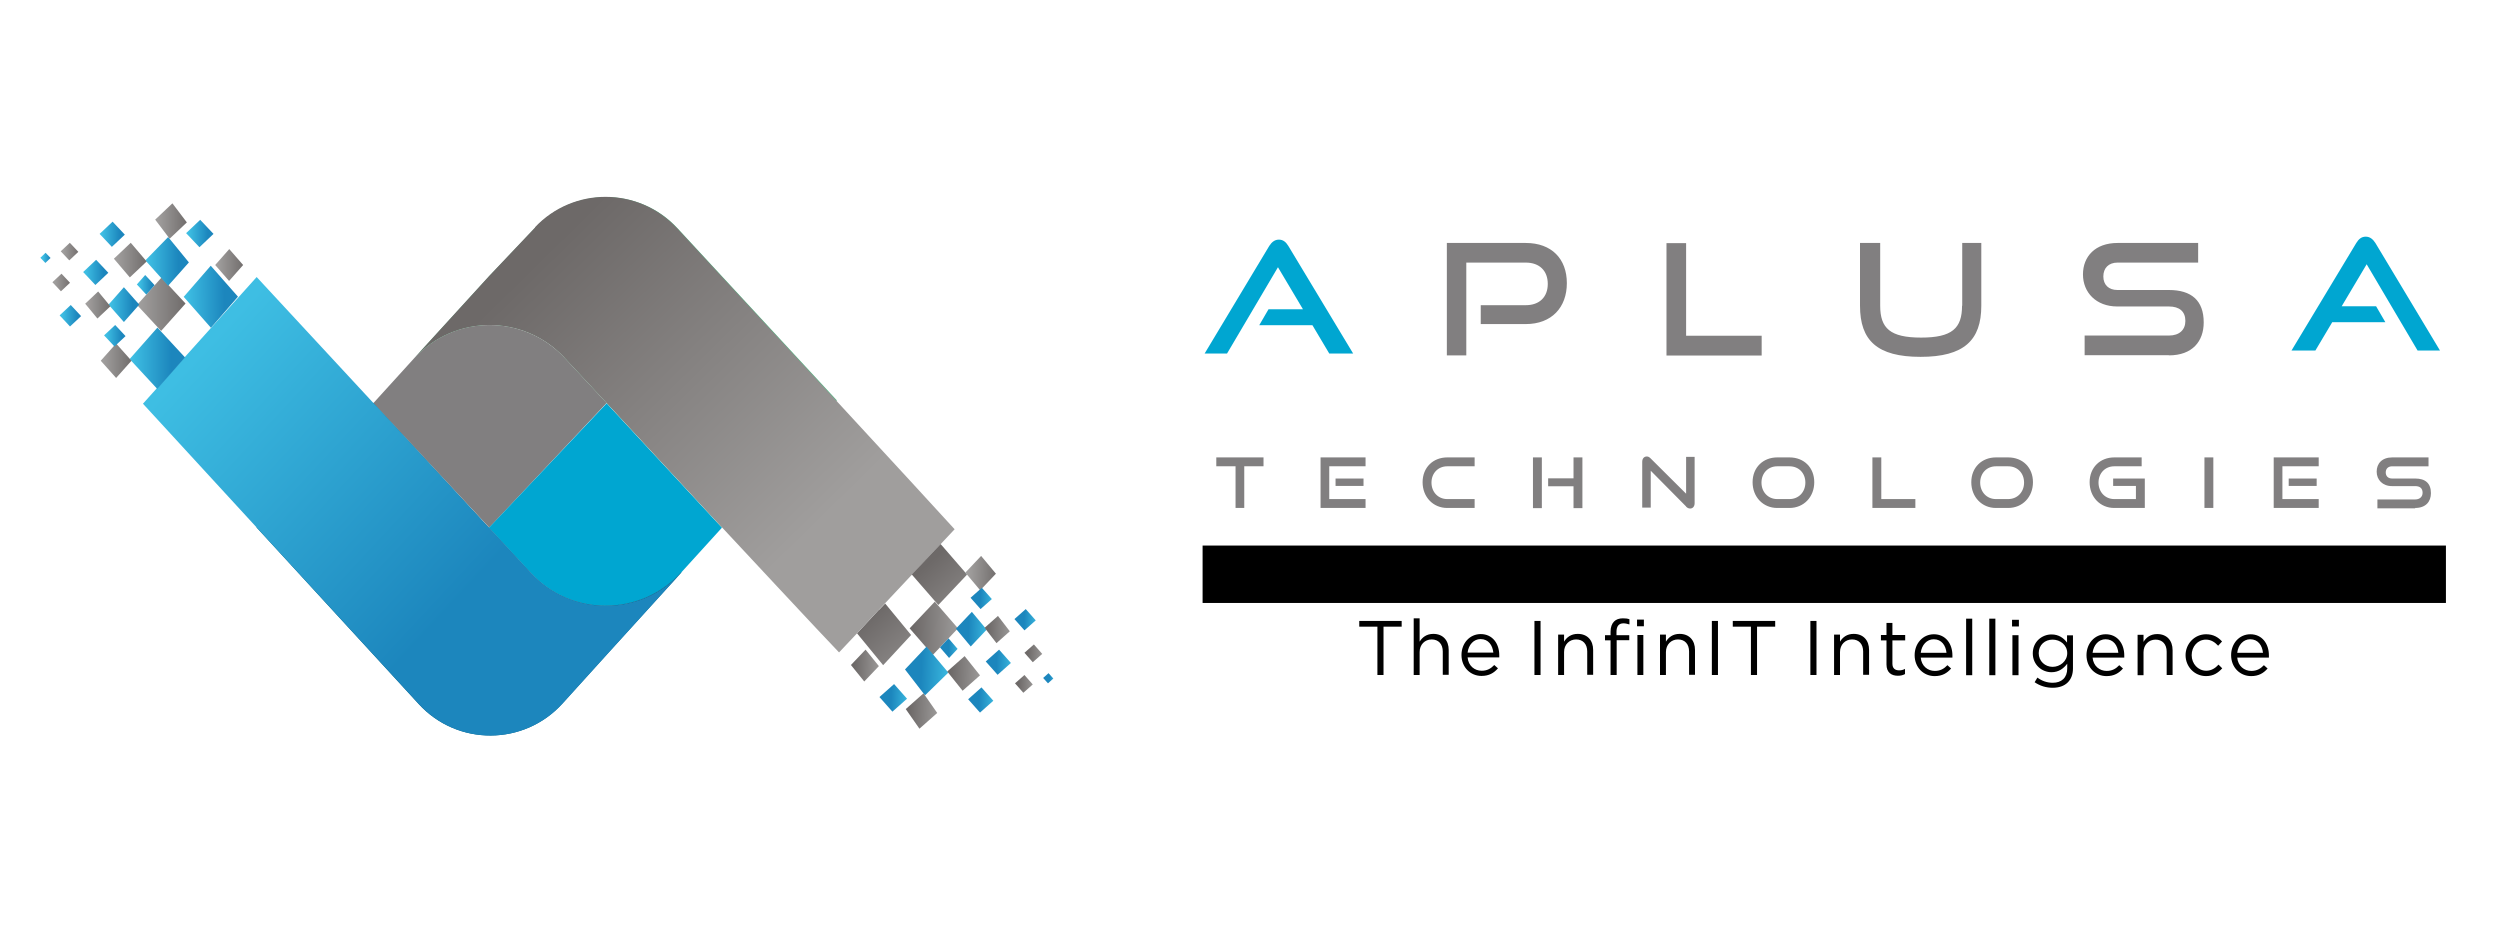 <?xml version="1.0" encoding="UTF-8"?>
<svg id="Layer_1" data-name="Layer 1" xmlns="http://www.w3.org/2000/svg" xmlns:xlink="http://www.w3.org/1999/xlink" viewBox="0 0 135 50">
  <defs>
    <style>
      .cls-1 {
        fill: url(#linear-gradient-38);
      }

      .cls-1, .cls-2, .cls-3, .cls-4, .cls-5, .cls-6, .cls-7, .cls-8, .cls-9, .cls-10, .cls-11, .cls-12, .cls-13, .cls-14, .cls-15, .cls-16, .cls-17, .cls-18, .cls-19, .cls-20, .cls-21, .cls-22, .cls-23, .cls-24, .cls-25, .cls-26, .cls-27, .cls-28, .cls-29, .cls-30, .cls-31, .cls-32, .cls-33, .cls-34, .cls-35, .cls-36, .cls-37, .cls-38, .cls-39, .cls-40, .cls-41, .cls-42, .cls-43, .cls-44, .cls-45, .cls-46, .cls-47 {
        stroke-width: 0px;
      }

      .cls-2 {
        fill: url(#linear-gradient-12);
      }

      .cls-3 {
        fill: url(#linear-gradient-17);
      }

      .cls-4 {
        fill: url(#linear-gradient-19);
      }

      .cls-5 {
        fill: url(#linear-gradient-33);
      }

      .cls-6 {
        fill: url(#linear-gradient);
      }

      .cls-7 {
        fill: url(#linear-gradient-21);
      }

      .cls-8 {
        fill: url(#linear-gradient-6);
      }

      .cls-9 {
        fill: #005b80;
      }

      .cls-10 {
        fill: url(#linear-gradient-42);
      }

      .cls-12 {
        fill: url(#linear-gradient-15);
      }

      .cls-13 {
        fill: url(#linear-gradient-11);
      }

      .cls-14 {
        fill: url(#linear-gradient-5);
      }

      .cls-15 {
        fill: url(#linear-gradient-31);
      }

      .cls-16 {
        fill: url(#linear-gradient-34);
      }

      .cls-17 {
        fill: url(#linear-gradient-41);
      }

      .cls-18 {
        fill: url(#linear-gradient-40);
      }

      .cls-19 {
        fill: url(#linear-gradient-13);
      }

      .cls-20 {
        fill: url(#linear-gradient-23);
      }

      .cls-21 {
        fill: #00a6d1;
      }

      .cls-22 {
        fill: url(#linear-gradient-25);
      }

      .cls-23 {
        fill: url(#linear-gradient-16);
      }

      .cls-24 {
        fill: url(#linear-gradient-22);
      }

      .cls-25 {
        fill: url(#linear-gradient-35);
      }

      .cls-26 {
        fill: url(#linear-gradient-32);
      }

      .cls-27 {
        fill: url(#linear-gradient-20);
      }

      .cls-28 {
        fill: url(#linear-gradient-14);
      }

      .cls-29 {
        fill: url(#linear-gradient-2);
      }

      .cls-30 {
        fill: url(#linear-gradient-7);
      }

      .cls-31 {
        fill: url(#linear-gradient-39);
      }

      .cls-32 {
        fill: url(#linear-gradient-3);
      }

      .cls-33 {
        fill: url(#linear-gradient-9);
      }

      .cls-34 {
        fill: url(#linear-gradient-27);
      }

      .cls-35 {
        fill: #817f80;
      }

      .cls-36 {
        fill: url(#linear-gradient-36);
      }

      .cls-37 {
        fill: #5ab887;
      }

      .cls-38 {
        fill: url(#linear-gradient-8);
      }

      .cls-39 {
        fill: url(#linear-gradient-24);
      }

      .cls-40 {
        fill: url(#linear-gradient-26);
      }

      .cls-41 {
        fill: url(#linear-gradient-18);
      }

      .cls-42 {
        fill: url(#linear-gradient-30);
      }

      .cls-43 {
        fill: url(#linear-gradient-29);
      }

      .cls-44 {
        fill: url(#linear-gradient-28);
      }

      .cls-45 {
        fill: url(#linear-gradient-10);
      }

      .cls-46 {
        fill: url(#linear-gradient-4);
      }

      .cls-47 {
        fill: url(#linear-gradient-37);
      }

      .cls-48 {
        fill: none;
        stroke: #000;
        stroke-miterlimit: 22.93;
        stroke-width: 3.1px;
      }
    </style>
    <linearGradient id="linear-gradient" x1="454.36" y1="2526.12" x2="484.51" y2="2554.11" gradientTransform="translate(-292.88 -1674.25) scale(.67)" gradientUnits="userSpaceOnUse">
      <stop offset="0" stop-color="#3ebee3"/>
      <stop offset=".7" stop-color="#1c86bd"/>
      <stop offset=".83" stop-color="#1c86bd"/>
      <stop offset="1" stop-color="#1c86bd"/>
    </linearGradient>
    <linearGradient id="linear-gradient-2" x1="517.07" y1="2560.46" x2="506.05" y2="2548.34" gradientTransform="translate(-292.88 -1674.25) scale(.67)" gradientUnits="userSpaceOnUse">
      <stop offset="0" stop-color="#a09e9d"/>
      <stop offset=".45" stop-color="#a09e9d"/>
      <stop offset=".94" stop-color="#6d6968"/>
      <stop offset="1" stop-color="#6d6968"/>
    </linearGradient>
    <linearGradient id="linear-gradient-3" x1="520.72" y1="2563.81" x2="476.32" y2="2518.56" xlink:href="#linear-gradient-2"/>
    <linearGradient id="linear-gradient-4" x1="442.15" y1="2525.48" x2="443.88" y2="2525.48" xlink:href="#linear-gradient"/>
    <linearGradient id="linear-gradient-5" x1="441.56" y1="2522.79" x2="442.99" y2="2522.79" gradientTransform="translate(-292.88 -1674.25) scale(.67)" gradientUnits="userSpaceOnUse">
      <stop offset="0" stop-color="#a09e9d"/>
      <stop offset="1" stop-color="#6d6968"/>
    </linearGradient>
    <linearGradient id="linear-gradient-6" x1="442.24" y1="2520.31" x2="443.66" y2="2520.31" xlink:href="#linear-gradient-5"/>
    <linearGradient id="linear-gradient-7" x1="440.6" y1="2520.82" x2="441.41" y2="2520.82" xlink:href="#linear-gradient"/>
    <linearGradient id="linear-gradient-8" x1="452.15" y1="2523.97" x2="456.53" y2="2523.93" xlink:href="#linear-gradient"/>
    <linearGradient id="linear-gradient-9" x1="448.39" y1="2524.55" x2="452.29" y2="2524.55" xlink:href="#linear-gradient-5"/>
    <linearGradient id="linear-gradient-10" x1="447.8" y1="2528.9" x2="452.26" y2="2528.9" xlink:href="#linear-gradient"/>
    <linearGradient id="linear-gradient-11" x1="454.68" y1="2521.39" x2="456.94" y2="2521.39" xlink:href="#linear-gradient-5"/>
    <linearGradient id="linear-gradient-12" x1="452.34" y1="2518.85" x2="454.55" y2="2518.85" xlink:href="#linear-gradient"/>
    <linearGradient id="linear-gradient-13" x1="445.47" y1="2529.11" x2="447.93" y2="2529.11" xlink:href="#linear-gradient-5"/>
    <linearGradient id="linear-gradient-14" x1="445.73" y1="2527.08" x2="447.46" y2="2527.08" xlink:href="#linear-gradient"/>
    <linearGradient id="linear-gradient-15" x1="446.08" y1="2524.58" x2="448.57" y2="2524.58" xlink:href="#linear-gradient"/>
    <linearGradient id="linear-gradient-16" x1="444.21" y1="2524.62" x2="446.25" y2="2524.62" xlink:href="#linear-gradient-5"/>
    <linearGradient id="linear-gradient-17" x1="449.06" y1="2521.09" x2="452.57" y2="2521.09" xlink:href="#linear-gradient"/>
    <linearGradient id="linear-gradient-18" x1="448.38" y1="2522.99" x2="449.8" y2="2522.99" xlink:href="#linear-gradient"/>
    <linearGradient id="linear-gradient-19" x1="449.85" y1="2517.85" x2="452.4" y2="2517.85" xlink:href="#linear-gradient-5"/>
    <linearGradient id="linear-gradient-20" x1="446.52" y1="2520.99" x2="449.16" y2="2520.99" xlink:href="#linear-gradient-5"/>
    <linearGradient id="linear-gradient-21" x1="444.05" y1="2521.98" x2="446.08" y2="2521.98" xlink:href="#linear-gradient"/>
    <linearGradient id="linear-gradient-22" x1="445.36" y1="2518.9" x2="447.4" y2="2518.9" xlink:href="#linear-gradient"/>
    <linearGradient id="linear-gradient-23" x1="520.86" y1="2550.02" x2="519.13" y2="2549.97" xlink:href="#linear-gradient"/>
    <linearGradient id="linear-gradient-24" x1="521.36" y1="2552.72" x2="519.93" y2="2552.68" xlink:href="#linear-gradient-5"/>
    <linearGradient id="linear-gradient-25" x1="520.61" y1="2555.19" x2="519.18" y2="2555.14" xlink:href="#linear-gradient-5"/>
    <linearGradient id="linear-gradient-26" x1="522.26" y1="2554.72" x2="521.44" y2="2554.7" xlink:href="#linear-gradient"/>
    <linearGradient id="linear-gradient-27" x1="508.22" y1="2548.92" x2="508.69" y2="2548.94" xlink:href="#linear-gradient"/>
    <linearGradient id="linear-gradient-28" x1="514.59" y1="2550.75" x2="510.69" y2="2550.63" xlink:href="#linear-gradient-5"/>
    <linearGradient id="linear-gradient-29" x1="521.91" y1="2556.07" x2="510.9" y2="2543.94" xlink:href="#linear-gradient-2"/>
    <linearGradient id="linear-gradient-30" x1="515.19" y1="2546.28" x2="515.33" y2="2546.29" xlink:href="#linear-gradient"/>
    <linearGradient id="linear-gradient-31" x1="508.2" y1="2553.72" x2="505.94" y2="2553.65" xlink:href="#linear-gradient-5"/>
    <linearGradient id="linear-gradient-32" x1="510.46" y1="2556.33" x2="508.25" y2="2556.26" xlink:href="#linear-gradient"/>
    <linearGradient id="linear-gradient-33" x1="515.19" y1="2546.21" x2="517.66" y2="2546.29" xlink:href="#linear-gradient-5"/>
    <linearGradient id="linear-gradient-34" x1="517.33" y1="2548.31" x2="515.59" y2="2548.25" xlink:href="#linear-gradient"/>
    <linearGradient id="linear-gradient-35" x1="516.9" y1="2550.8" x2="514.41" y2="2550.72" xlink:href="#linear-gradient"/>
    <linearGradient id="linear-gradient-36" x1="518.77" y1="2550.81" x2="516.74" y2="2550.75" xlink:href="#linear-gradient-5"/>
    <linearGradient id="linear-gradient-37" x1="513.81" y1="2554.19" x2="510.3" y2="2554.08" xlink:href="#linear-gradient"/>
    <linearGradient id="linear-gradient-38" x1="514.55" y1="2552.31" x2="513.13" y2="2552.26" xlink:href="#linear-gradient"/>
    <linearGradient id="linear-gradient-39" x1="512.92" y1="2557.4" x2="510.37" y2="2557.32" xlink:href="#linear-gradient-5"/>
    <linearGradient id="linear-gradient-40" x1="516.35" y1="2554.37" x2="513.7" y2="2554.29" xlink:href="#linear-gradient-5"/>
    <linearGradient id="linear-gradient-41" x1="518.85" y1="2553.45" x2="516.81" y2="2553.39" xlink:href="#linear-gradient"/>
    <linearGradient id="linear-gradient-42" x1="517.43" y1="2556.49" x2="515.4" y2="2556.43" xlink:href="#linear-gradient"/>
  </defs>
  <g id="Logo">
    <g id="g149">
      <path id="path70" class="cls-35" d="m32.76,21.76l-6.34,6.73-6.26-6.72,2.19-2.41c2.17-2.39,5.91-2.41,8.12-.06,0,0,0,0,0,0l2.28,2.45Z"/>
      <path id="path72" class="cls-21" d="m38.99,28.49l-2.2,2.42c-2.17,2.39-5.91,2.41-8.11.05,0,0,0,0,0,0l-2.28-2.46,6.36-6.72,6.23,6.72Z"/>
      <path id="path73" class="cls-9" d="m36.8,30.91l-4.04,4.44-2.39,2.64c-2.07,2.29-5.67,2.31-7.76.03l-8.76-9.54,6.3-6.73h0s6.24,6.74,6.24,6.74l2.28,2.46s0,0,0,0c2.2,2.36,5.94,2.34,8.11-.05"/>
      <path id="path74" class="cls-6" d="m7.71,21.79l14.91,16.23c2.09,2.28,5.68,2.26,7.76-.03h0l2.39-2.64,4.03-4.44c-2.17,2.39-5.91,2.41-8.11.05h0s0,0,0,0h0l-2.28-2.46-6.24-6.73-6.31-6.81-6.14,6.84Z"/>
      <path id="path76" class="cls-37" d="m45.18,21.63l-6.21,6.82-6.2-6.69-2.28-2.45s0,0,0-.01c-2.2-2.36-5.94-2.34-8.12.04l4.05-4.43,2.5-2.63c2.09-2.2,5.61-2.18,7.67.05l8.61,9.3Z"/>
      <path id="path77" class="cls-29" d="m47.46,32.93l-.04.04-1.14,1.23h0s1.41,1.72,1.41,1.72l1.51-1.63-1.4-1.7h0s-.33.34-.33.34h0Z"/>
      <path id="path78" class="cls-32" d="m28.9,12.28l-2.5,2.64-4.04,4.43c2.17-2.38,5.92-2.4,8.12-.04h0s0,0,0,0h0l2.28,2.45,6.23,6.72s5.82,6.25,6.29,6.72h0s.03.03.03.03h0l.97-1.03h0s1.14-1.23,1.14-1.23l.04-.04.33-.35h0s3.76-4,3.76-4c0-.03-14.99-16.26-14.99-16.26h0c-1.04-1.12-2.45-1.69-3.86-1.69h0c-1.39,0-2.78.55-3.81,1.64h0Z"/>
      <path id="path80" class="cls-46" d="m3.22,17.03l.56.6.6-.56-.56-.6-.6.56Z"/>
      <path id="path82" class="cls-14" d="m2.83,15.24l.46.49.49-.46-.46-.49-.49.46Z"/>
      <path id="path84" class="cls-8" d="m3.28,13.57l.46.49.49-.46-.46-.49-.49.46Z"/>
      <path id="path85" class="cls-30" d="m2.18,13.92l.27.28.28-.27-.27-.28-.28.27Z"/>
      <path id="path86" class="cls-38" d="m9.92,16.03l1.47,1.67,1.46-1.68-1.47-1.67-1.46,1.68Z"/>
      <path id="path88" class="cls-33" d="m7.4,16.47l1.3,1.4,1.32-1.48-1.3-1.4-1.32,1.48Z"/>
      <path id="path89" class="cls-45" d="m7,19.39l1.49,1.61,1.5-1.7-1.49-1.61-1.5,1.7Z"/>
      <path id="path90" class="cls-13" d="m11.62,14.31l.75.86.76-.86-.75-.86-.76.86Z"/>
      <path id="path92" class="cls-2" d="m10.05,12.59l.72.76.76-.72-.72-.76-.76.72Z"/>
      <path id="path94" class="cls-19" d="m5.44,19.48l.83.93.83-.93-.83-.93-.83.93Z"/>
      <path id="path95" class="cls-28" d="m5.62,18.11l.56.6.6-.56-.56-.6-.6.56Z"/>
      <path id="path96" class="cls-12" d="m5.86,16.45l.83.94.83-.94-.83-.94-.83.94Z"/>
      <path id="path98" class="cls-23" d="m4.6,16.4l.66.8.7-.66-.66-.8-.7.66Z"/>
      <path id="path99" class="cls-3" d="m7.85,14.06l1.23,1.37,1.12-1.26-1.12-1.37-1.23,1.26Z"/>
      <path id="path100" class="cls-41" d="m7.39,15.36l.51.55.45-.51-.51-.55-.45.51Z"/>
      <path id="path102" class="cls-4" d="m8.38,11.86l.78,1.03.93-.88-.78-1.03-.93.88Z"/>
      <path id="path104" class="cls-27" d="m6.15,13.97l.86,1.01.91-.86-.86-1.01-.91.86Z"/>
      <path id="path105" class="cls-7" d="m4.49,14.69l.66.7.7-.66-.66-.7-.7.66Z"/>
      <path id="path106" class="cls-24" d="m5.38,12.63l.66.7.7-.66-.66-.7-.7.66Z"/>
      <path id="path108" class="cls-20" d="m54.78,33.43l.54.61.61-.54-.54-.61-.61.54Z"/>
      <path id="path110" class="cls-39" d="m55.32,35.25l.45.51.51-.45-.45-.51-.51.45Z"/>
      <path id="path111" class="cls-22" d="m54.81,36.9l.45.51.51-.45-.45-.51-.51.45Z"/>
      <path id="path112" class="cls-40" d="m56.33,36.61l.26.29.29-.26-.26-.29-.29.26Z"/>
      <path id="path114" class="cls-34" d="m47.46,32.93l.33-.35h0s-.33.35-.33.35Z"/>
      <path id="path115" class="cls-44" d="m49.12,33.93l1.25,1.44,1.36-1.44-1.25-1.44-1.36,1.44Z"/>
      <path id="path116" class="cls-43" d="m49.23,31.02l.03.03,1.41,1.62,1.55-1.64-.08-.1h0s-1.31-1.51-1.31-1.51l-.04-.04-1.56,1.65h0Z"/>
      <path id="path118" class="cls-42" d="m52.14,30.93l.08.1h0s-.09-.1-.09-.1h0s0,0,0,0Z"/>
      <path id="path120" class="cls-15" d="m45.95,35.91l.72.89.79-.83-.72-.89-.79.83Z"/>
      <path id="path121" class="cls-26" d="m47.49,37.64l.7.79.79-.7-.7-.79-.79.7Z"/>
      <path id="path122" class="cls-5" d="m52.14,30.93h0s.08.1.08.1l.68.81.03.04.11-.12.74-.78-.8-.96-.85.9h0Z"/>
      <path id="path124" class="cls-16" d="m52.41,32.28l.54.61.61-.54-.54-.61-.61.54Z"/>
      <path id="path125" class="cls-25" d="m51.62,33.95l.8.96.86-.91-.8-.96-.86.91Z"/>
      <path id="path126" class="cls-36" d="m53.17,33.9l.64.83.72-.64-.64-.83-.72.64Z"/>
      <path id="path128" class="cls-47" d="m48.87,36.15l1.08,1.4,1.26-1.23-1.18-1.4-1.16,1.23Z"/>
      <path id="path130" class="cls-1" d="m50.76,34.96l.49.57.46-.49-.49-.57-.46.49Z"/>
      <path id="path132" class="cls-31" d="m48.91,38.29l.74,1.06.96-.85-.74-1.06-.96.85Z"/>
      <path id="path133" class="cls-18" d="m51.15,36.26l.83,1.04.94-.83-.83-1.04-.94.83Z"/>
      <path id="path134" class="cls-17" d="m53.23,35.72l.64.72.72-.64-.64-.72-.72.64Z"/>
      <path id="path136" class="cls-10" d="m52.28,37.76l.64.72.72-.64-.64-.72-.72.64Z"/>
      <path id="path137" class="cls-35" d="m82.39,17.5c1.4,0,2.22-.9,2.22-2.21s-.82-2.17-2.22-2.17h-4.26v6.07h1.05v-5.01h3.21c.75,0,1.19.45,1.19,1.15s-.44,1.15-1.19,1.15h-2.43v1.02h2.43Zm12.74,1.69v-1.06h-4.08v-5h-1.06v6.07h5.14Zm10.82-2.68c0,1.22-.54,1.72-2.21,1.72s-2.21-.5-2.21-1.72v-3.39h-1.09v3.39c0,1.88.93,2.76,3.27,2.76s3.28-.89,3.28-2.76v-3.39h-1.03v3.39Zm11.17,2.68c1.27,0,1.88-.76,1.88-1.78,0-1.18-.66-1.75-1.88-1.75h-2.78c-.47,0-.76-.28-.76-.73s.28-.75.77-.75h4.35v-1.06h-4.35c-1.21,0-1.87.73-1.87,1.7s.71,1.73,1.85,1.73h2.79c.57,0,.89.27.89.78,0,.48-.32.79-.89.79h-4.55v1.06h4.55Z"/>
      <path id="path138" class="cls-21" d="m123.74,18.93l3.5-5.81c.13-.21.28-.34.51-.34s.39.14.52.34l3.49,5.81h-1.21l-2.75-4.66-1.35,2.27h1.86l.5.86h-2.87l-.91,1.53h-1.28Z"/>
      <path id="path146" class="cls-35" d="m67.19,27.43v-2.25h1.04v-.48h-2.55v.48h1.04v2.25h.48Zm6.55,0v-.48h-1.96v-1.77h1.96v-.48h-2.43v2.73h2.44Zm-.11-1.19v-.4h-1.51v.4h1.51Zm6,1.19v-.48h-1.48c-.49,0-.85-.38-.85-.89s.36-.88.85-.88h1.48v-.48h-1.48c-.76,0-1.33.54-1.33,1.34s.57,1.39,1.33,1.39h1.48Zm5.82.01v-2.74h-.48v1.13h-1.37v.43h1.37v1.18h.48Zm-2.19,0v-2.74h-.48v2.74h.48Zm7.79-.08c.07.07.14.1.22.1.14,0,.24-.11.24-.29v-2.5h-.46v1.99l-1.92-1.91c-.07-.07-.13-.1-.2-.1-.15,0-.25.11-.25.29v2.47h.46v-1.99l1.91,1.93Zm5.58.07c.78,0,1.34-.6,1.34-1.39s-.55-1.34-1.34-1.34h-.66c-.76,0-1.33.54-1.33,1.34s.57,1.39,1.33,1.39h.66Zm-.66-.48c-.49,0-.85-.38-.85-.89s.36-.88.85-.88h.66c.51,0,.86.37.86.88s-.36.89-.86.89h-.66Zm7.46.48v-.48h-1.84v-2.25h-.48v2.73h2.31Zm5.01,0c.78,0,1.34-.6,1.34-1.39s-.55-1.34-1.34-1.34h-.66c-.76,0-1.33.54-1.33,1.34s.57,1.39,1.33,1.39h.66Zm-.66-.48c-.49,0-.85-.38-.85-.89s.36-.88.85-.88h.66c.51,0,.86.37.86.88s-.36.89-.86.89h-.66Zm8.04.48v-1.59h-1.71v.4h1.23v.71h-1.17c-.49,0-.85-.38-.85-.89s.36-.88.85-.88h1.48v-.48h-1.48c-.76,0-1.33.54-1.33,1.34s.57,1.39,1.33,1.39h1.65Zm3.7,0v-2.73h-.48v2.73h.48Zm5.69,0v-.48h-1.96v-1.77h1.96v-.48h-2.43v2.73h2.44Zm-.11-1.19v-.4h-1.51v.4h1.51Zm5.32,1.19c.57,0,.85-.34.85-.8,0-.53-.3-.79-.85-.79h-1.25c-.21,0-.34-.13-.34-.33s.13-.33.35-.33h1.96v-.48h-1.96c-.55,0-.84.33-.84.77s.32.78.83.78h1.25c.26,0,.4.12.4.36,0,.21-.15.36-.4.36h-2.04v.48h2.04Z"/>
      <path id="path147" class="cls-11" d="m74.38,36.45h.33v-2.61h.98v-.31h-2.29v.31h.98v2.61Zm1.96,0h.32v-1.24c0-.4.28-.68.65-.68s.6.25.6.65v1.26h.32v-1.34c0-.52-.31-.87-.83-.87-.37,0-.6.19-.74.42v-1.26h-.32v3.05Zm2.91-.95h1.71c0-.05,0-.09,0-.12,0-.63-.37-1.14-1-1.14-.6,0-1.04.5-1.04,1.13,0,.67.49,1.13,1.08,1.13.41,0,.67-.16.89-.41l-.2-.18c-.18.19-.38.31-.68.31-.38,0-.72-.26-.76-.72Zm0-.26c.05-.42.33-.73.7-.73.43,0,.65.34.69.73h-1.39Zm3.61,1.21h.33v-2.92h-.33v2.92Zm1.28,0h.32v-1.24c0-.4.28-.68.65-.68s.6.25.6.65v1.26h.32v-1.34c0-.52-.31-.87-.83-.87-.37,0-.6.19-.74.42v-.38h-.32v2.16Zm4.26-2.63h.37v-.36h-.37v.36Zm-1.42,2.63h.32v-1.88h.68v-.27h-.69v-.18c0-.31.13-.46.38-.46.11,0,.2.03.32.06v-.28c-.11-.04-.21-.05-.36-.05-.2,0-.36.06-.47.17-.12.12-.19.31-.19.55v.19h-.3v.28h.3v1.88Zm1.44,0h.32v-2.16h-.32v2.16Zm1.22,0h.32v-1.24c0-.4.28-.68.65-.68s.6.25.6.65v1.26h.32v-1.34c0-.52-.31-.87-.83-.87-.37,0-.6.19-.74.42v-.38h-.32v2.16Zm2.8,0h.33v-2.92h-.33v2.92Zm2.11,0h.33v-2.61h.98v-.31h-2.29v.31h.98v2.61Zm3.21,0h.33v-2.92h-.33v2.92Zm1.28,0h.32v-1.24c0-.4.28-.68.65-.68s.6.25.6.65v1.26h.32v-1.34c0-.52-.31-.87-.83-.87-.37,0-.6.19-.74.42v-.38h-.32v2.16Zm3.44.04c.16,0,.28-.03.39-.09v-.28c-.11.06-.21.08-.31.08-.22,0-.37-.1-.37-.36v-1.26h.69v-.29h-.69v-.65h-.32v.65h-.3v.29h.3v1.3c0,.44.27.61.61.61h0Zm1.24-.98h1.71c0-.05,0-.09,0-.12,0-.63-.37-1.14-1-1.14-.6,0-1.04.5-1.04,1.13,0,.67.49,1.13,1.08,1.13.41,0,.67-.16.89-.41l-.2-.18c-.18.19-.38.31-.68.31-.38,0-.72-.26-.76-.72Zm0-.26c.05-.42.33-.73.7-.73.43,0,.65.34.69.73h-1.39Zm2.45,1.21h.33v-3.05h-.33v3.05Zm1.25,0h.33v-3.05h-.33v3.05Zm1.23-2.63h.37v-.36h-.37v.36Zm.02,2.63h.33v-2.16h-.33v2.16Zm2.17.68c.35,0,.63-.1.82-.29.18-.18.28-.43.28-.76v-1.78h-.32v.39c-.18-.24-.44-.44-.84-.44-.51,0-1.01.39-1.01,1.02h0c0,.63.5,1.02,1.01,1.02.4,0,.66-.21.85-.46v.26c0,.5-.31.77-.78.77-.31,0-.59-.1-.83-.28l-.15.25c.29.2.62.3.98.3h0Zm0-1.13c-.4,0-.75-.3-.75-.74h0c0-.45.34-.73.75-.73s.79.29.79.73h0c0,.44-.39.74-.79.74h0Zm2.16-.5h1.71c0-.05,0-.09,0-.12,0-.63-.37-1.14-1-1.14-.6,0-1.04.5-1.04,1.13,0,.67.49,1.13,1.08,1.13.41,0,.67-.16.89-.41l-.2-.18c-.18.19-.38.31-.68.31-.38,0-.72-.26-.76-.72Zm0-.26c.05-.42.33-.73.7-.73.43,0,.65.34.69.73h-1.39Zm2.43,1.21h.32v-1.24c0-.4.28-.68.65-.68s.6.25.6.65v1.26h.32v-1.34c0-.52-.31-.87-.83-.87-.37,0-.6.19-.74.42v-.38h-.32v2.16Zm3.69.05c.41,0,.66-.18.88-.42l-.2-.2c-.17.19-.39.33-.66.33-.45,0-.79-.38-.79-.84h0c0-.47.33-.84.77-.84.29,0,.49.15.66.33l.21-.23c-.2-.22-.46-.39-.86-.39-.63,0-1.11.52-1.11,1.13h0c0,.62.48,1.13,1.11,1.13Zm1.69-1h1.71c0-.05,0-.09,0-.12,0-.63-.37-1.14-1-1.14-.6,0-1.04.5-1.04,1.13,0,.67.49,1.13,1.08,1.13.41,0,.67-.16.89-.41l-.2-.18c-.18.19-.38.31-.68.31-.38,0-.72-.26-.76-.72Zm0-.26c.05-.42.33-.73.7-.73.43,0,.65.34.69.73h-1.39Z"/>
      <path id="path148" class="cls-21" d="m73.07,19.09l-3.5-5.81c-.13-.21-.28-.34-.51-.34s-.39.14-.52.34l-3.49,5.81h1.21l2.75-4.66,1.35,2.27h-1.86l-.5.86h2.87l.91,1.53h1.28Z"/>
      <path id="path149" class="cls-48" d="m64.94,31.01h67.14"/>
    </g>
  </g>
</svg>